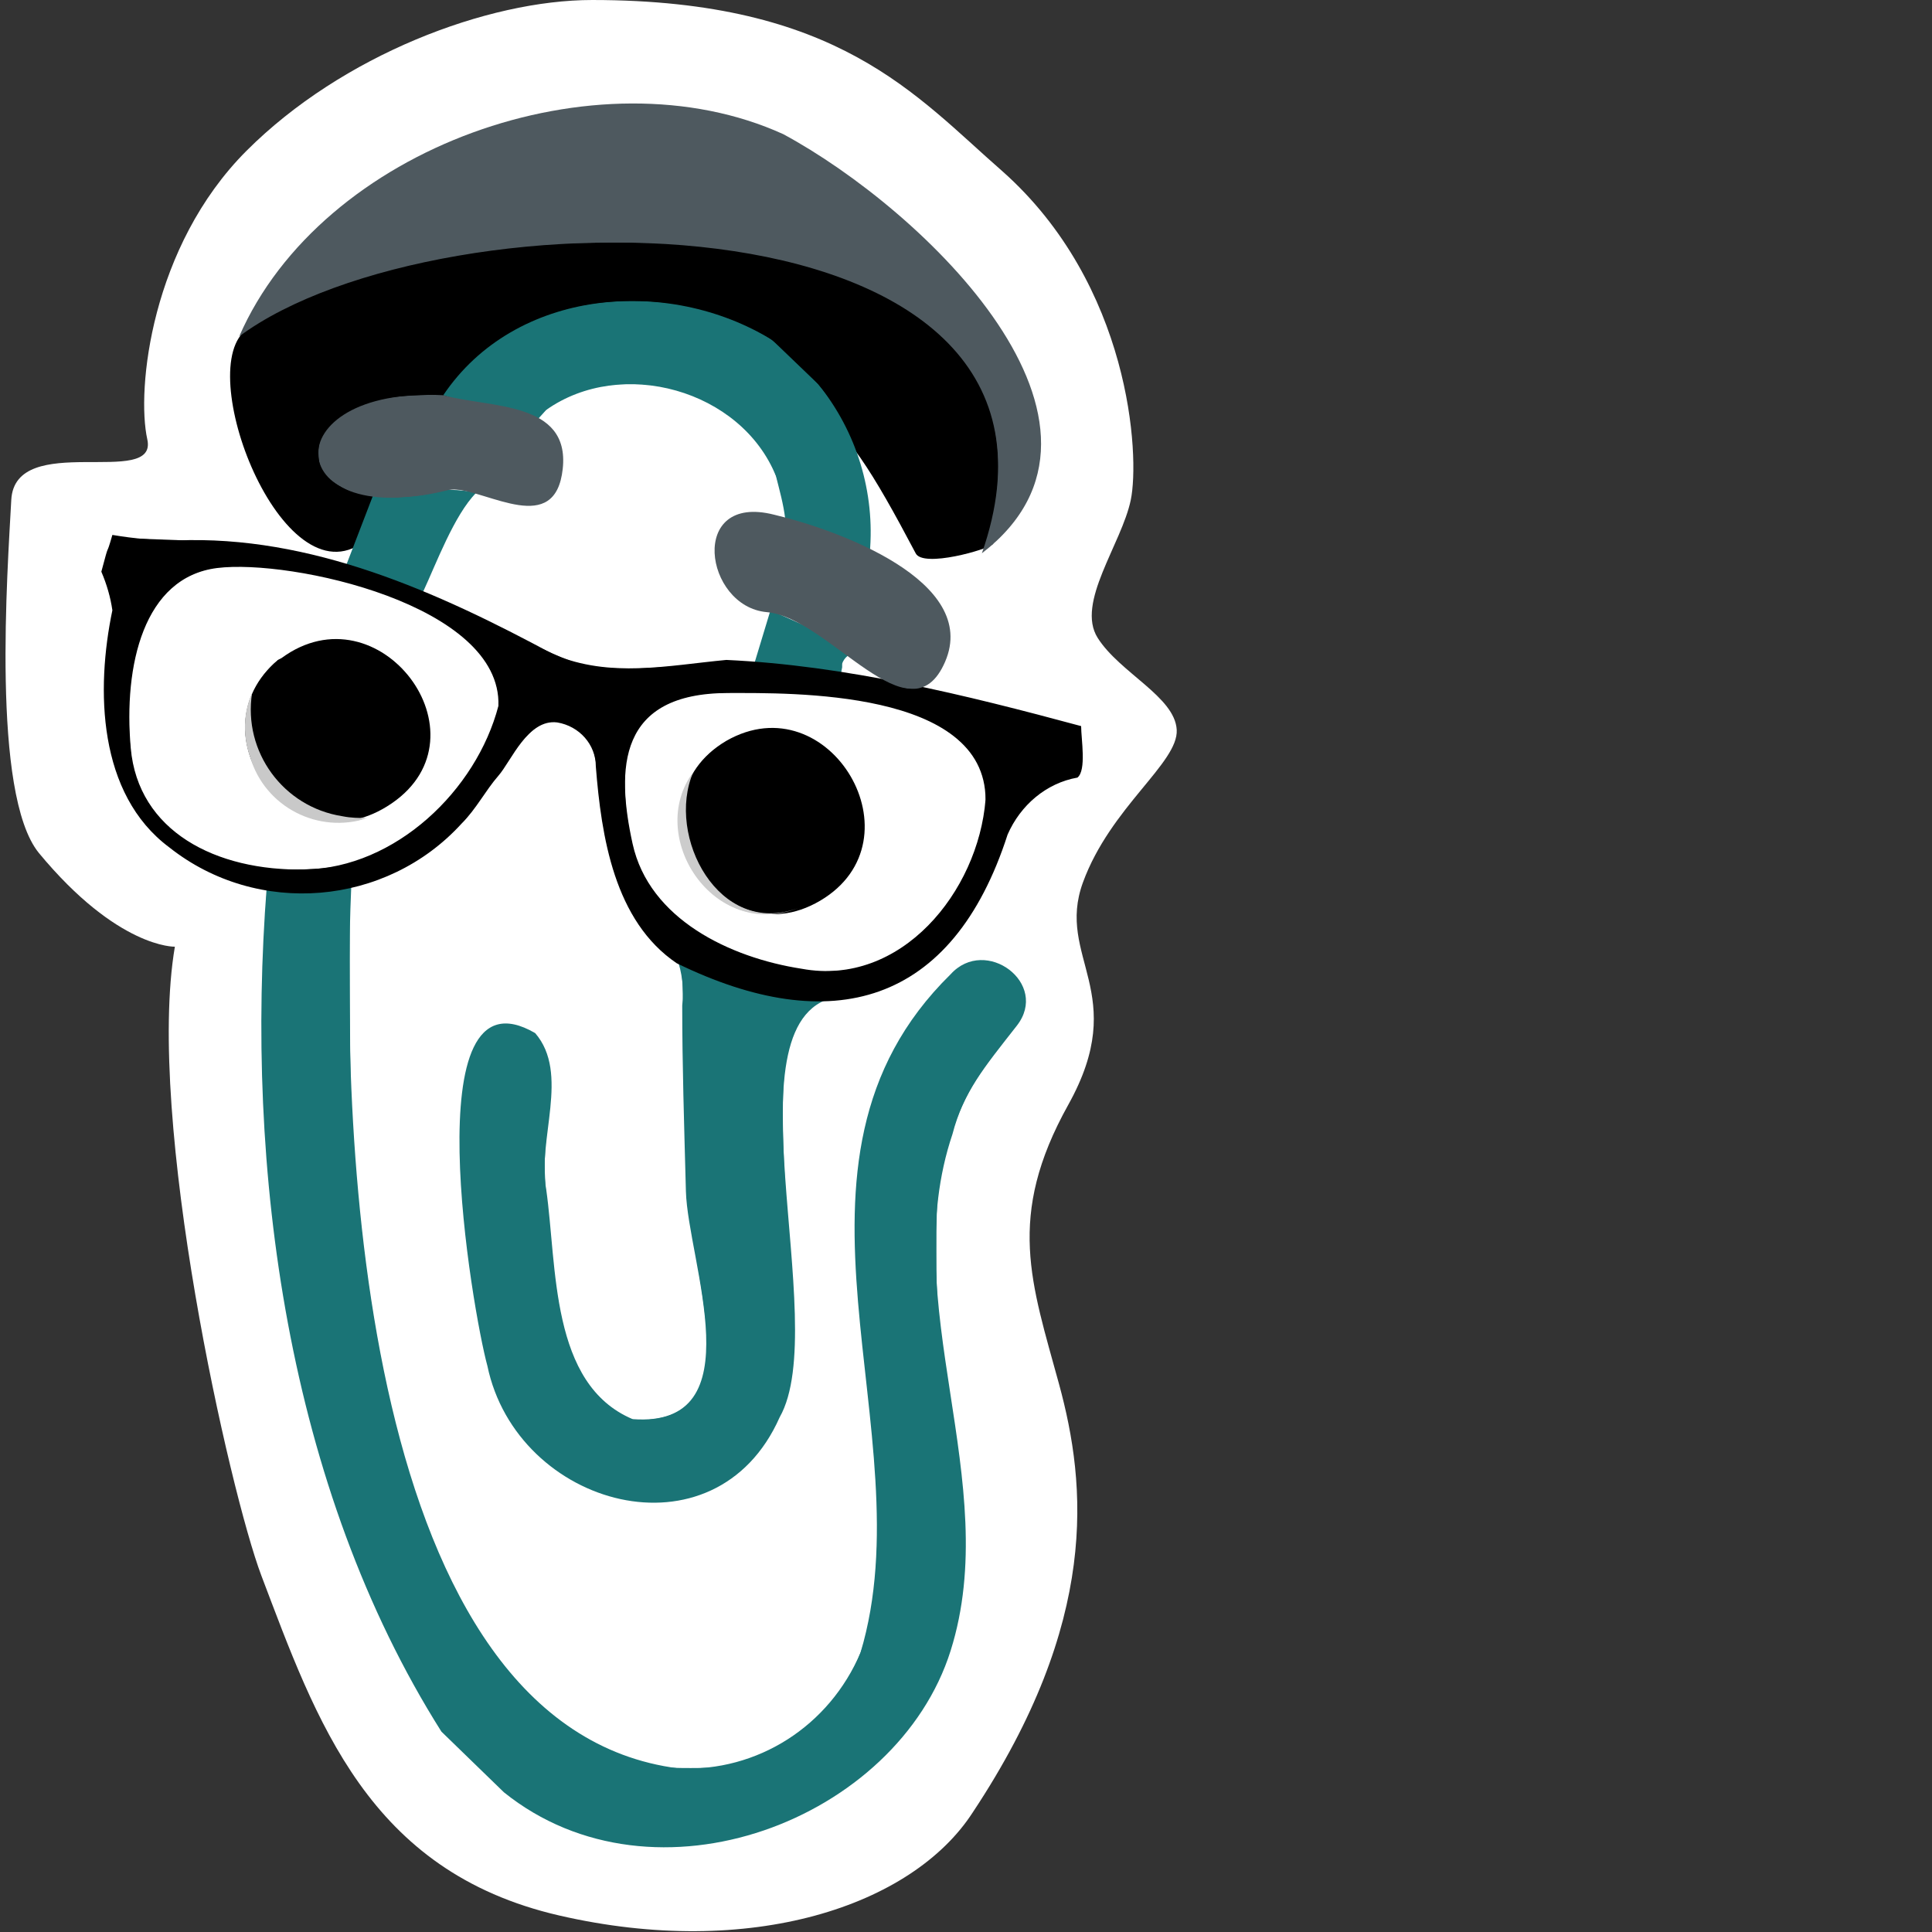 <?xml version="1.0" encoding="UTF-8" standalone="no"?>
<svg
   xmlns:dc="http://purl.org/dc/elements/1.1/"
   xmlns:cc="http://creativecommons.org/ns#"
   xmlns:rdf="http://www.w3.org/1999/02/22-rdf-syntax-ns#"
   xmlns:svg="http://www.w3.org/2000/svg"
   xmlns="http://www.w3.org/2000/svg"
   xmlns:sodipodi="http://sodipodi.sourceforge.net/DTD/sodipodi-0.dtd"
   xmlns:inkscape="http://www.inkscape.org/namespaces/inkscape"
   version="1.1"
   id="Layer_1"
   x="0px"
   y="0px"
   viewBox="0 0 105.1 105.1"
   xml:space="preserve"
   sodipodi:docname="notification_clippy.svg"
   width="105.1"
   height="105.1"
   inkscape:version="1.0 (4035a4fb49, 2020-05-01)"><rect x="0" y="0" width="105.1" height="105.1" fill="#333333" stroke="none"/><defs
   id="defs97" /><sodipodi:namedview
   inkscape:pagecheckerboard="true"
   inkscape:document-rotation="0"
   pagecolor="#ffffff"
   bordercolor="#666666"
   borderopacity="1"
   objecttolerance="10"
   gridtolerance="10"
   guidetolerance="10"
   inkscape:pageopacity="0"
   inkscape:pageshadow="2"
   inkscape:window-width="2560"
   inkscape:window-height="1377"
   id="namedview95"
   showgrid="false"
   inkscape:zoom="9.590866"
   inkscape:cx="31.799999"
   inkscape:cy="52.549999"
   inkscape:window-x="-8"
   inkscape:window-y="-8"
   inkscape:window-maximized="1"
   inkscape:current-layer="Layer_1" />
<style
   type="text/css"
   id="style2">
	.st0{fill:#FFFFFF;}
	.st1{fill:#1A7476;}
	.st2{fill:#B6D2FB;}
	.st3{fill:#CCCCCC;}
	.st4{fill:#909097;}
	.st5{fill:#90BDFE;}
	.st6{fill:#C9C9C9;}
	.st7{fill:#4E595F;}
</style>
<path
   style="fill:#ffffff;fill-opacity:1"
   class="st0"
   d="m 9.513,51.5 c -1.6,9.4 3,29.7 4.7,34.2 3,7.9 5.8,16.1 16.2,18.5 10.4,2.4 19.2,-0.5 22.5,-5.6 6.9,-10.4 6.2,-17.8 4.7,-23.3 -1.5,-5.5 -2.9,-9.1 0.5,-15.2 3.4,-6.1 -0.7,-8 0.8,-12.1 1.5,-4.1 5.2,-6.5 5.1,-8.3 -0.1,-1.8 -3.1,-3.1 -4.3,-5 -1.2,-1.9 1.3,-5.1 1.8,-7.5 0.5,-2.4 0,-11.7 -7,-17.9 -4.7,-4.1 -8.9,-9.3 -22.3,-9.3 -5.7,0 -13.6,3 -18.8,8.2 -5.2,5.2 -6,13 -5.4,15.7 0.6,2.7 -7.2,-0.5 -7.4,3.3 -0.2,3.8 -1.1,16 1.5,19.2 4.3,5.2 7.4,5.1 7.4,5.1 z"
   id="path4" />
<path
   class="st0"
   d="m 33.613,39 c -0.8,1.8 -2,11.3 7.3,13.8 9.3,2.5 13.1,-4.9 13.6,-10.4 0.5,-5.5 -6.9,-4.9 -10.6,-5.1 -3.7,-0.2 -9.1,-0.9 -10.3,1.7 z"
   id="path6" />
<path
   class="st0"
   d="m 8.613,30.9 c 0,0 -2.2,5.1 -2.2,6.3 0,1.2 0.7,6 1.8,7.4 1.1,1.4 7,3.4 7.5,3.4 0.5,0 9.3,-0.2 12,-8.3 2.7,-8.1 -17.2,-9.6 -17.2,-9.6 z"
   id="path8" />
<path
   style="fill:#000000;fill-opacity:1"
   d="m 54.013,29.6 c 10,-16.9 -30,-22.5 -40.8,-11.5 -2.6,2.7 2.6,15.4 7,11 0.5,-0.8 0.7,-1.5 1.3,-2.4 4,-6.3 7.1,-6.4 13.5,-5.8 9.1,-0.1 10.1,0.3 14.8,9.2 0.4,0.8 3.9,-0.2 4.2,-0.5 z"
   id="path10" />
<path
   style="fill:#1A7476;fill-opacity:1"
   class="st1"
   d="m 24.013,94.2 v 0 c -8.4,-13.3 -10.7,-30.6 -9.5,-46 0.1,-1.2 3.7,-0.2 4.6,-0.1 -0.6,13.7 0.5,45.9 17.8,48.1 4.3,0.2 8.2,-2.3 9.9,-6.3 3.6,-12 -5.6,-26.6 4.9,-36.9 v 0 c 1.9,-2.1 5.4,0.5 3.6,2.8 -1.8,2.3 -2.9,3.6 -3.5,5.9 -3.1,9.2 2.8,18.9 -0.1,28.1 -2.9,9.2 -16.1,14.3 -24.3,7.7 v 0"
   id="path12" />
<path
   style="fill:#1A7476;fill-opacity:1"
   class="st1"
   d="m 42.213,25.9 c -1.9,-4.7 -8.4,-6.5 -12.5,-3.6 l -0.9,1 c -1.5,-0.7 -3.1,-1.3 -4.7,-1.8 3.9,-5.8 12.2,-6.5 17.9,-3 l 2.5,2.4 v 0 c 2.1,2.6 3.1,5.9 2.8,9.2 -1.6,-0.8 -3.2,-1.4 -4.9,-1.8 0.1,0 0.3,0 0.3,-0.1 -0.1,-0.8 -0.3,-1.5 -0.5,-2.3 z"
   id="path14" />
<path
   class="st2"
   d="M 24.913,95.1"
   id="path16" />
<path
   class="st2"
   d="M 26.513,96.7 Z"
   id="path18" />
<path
   class="st2"
   d="M 39.013,17.2 Z"
   id="path20" />
<path
   class="st2"
   d="m 38.413,17 c 0,-0.1 0,-0.1 -0.1,-0.1 0.1,0 0.1,0 0.1,0.1 z"
   id="path22" />
<path
   class="st1"
   d="m 26.513,74.3 c -0.8,-2.9 -4.1,-22 2.6,-18.1 1.9,2.2 0.1,5.8 0.6,8.5 0.6,4.2 0.2,10.6 4.7,12.5 6.7,0.5 3,-8.6 2.9,-12.4 -0.1,-3.8 -0.2,-6.8 -0.2,-10.1 0.1,-0.9 0,-1.8 -0.3,-2.6 3.1,1.8 5.1,1.7 8.9,2.1 -6.5,0.8 -0.4,17.8 -3.3,22.9 -3.5,7.9 -14.3,4.9 -15.9,-2.8 z"
   id="path24" />
<path
   d="m 39.513,40.3 c 5.6,-3.2 10.7,5.4 5.1,8.7 -5.6,3.3 -10.7,-5.4 -5.1,-8.7 z"
   id="path26" />
<path
   class="st1"
   d="m 23.013,32.2 c -1.5,0.3 -2.9,-1.1 -4.2,-1.4 l 1.5,-3.9 c 1.9,0 3.7,-0.5 5.6,-0.1 -1.2,1.2 -2.2,3.9 -2.9,5.4 z"
   id="path28" />
<path
   class="st1"
   d="m 41.913,33.2 2.9,1.3 1.7,1.1 c -0.3,-0.1 -0.6,0.2 -0.7,0.5 0,0.1 0,0.1 0,0.2 -0.2,1.1 -0.2,1.1 -1.3,0.8 l -3,-0.6 h -0.6 z"
   id="path30" />
<path
   class="st3"
   d="m 37.713,42 c -1.5,3.5 1.4,9 5.7,7.4 -4.6,1.8 -8.3,-3.9 -5.7,-7.4 z"
   id="path32" />
<path
   class="st4"
   d="m 46.913,35.9 0.6,0.6 z"
   id="path34" />
<path
   class="st4"
   d="M 48.513,36.8 Z"
   id="path36" />
<path
   class="st4"
   d="m 47.613,36.5 0.6,0.3 z"
   id="path38" />
<path
   class="st4"
   d="m 50.113,36.6 0.3,-0.2 z"
   id="path40" />
<path
   class="st4"
   d="M 50.913,33.1 Z"
   id="path42" />
<path
   class="st4"
   d="m 50.913,35.7 0.2,-0.2 z"
   id="path44" />
<path
   class="st4"
   d="M 49.613,36.8 Z"
   id="path46" />
<path
   class="st5"
   d="m 42.213,25.9 c 0,0.1 0,0.1 0.1,0.2 -0.1,-0.1 -0.1,-0.1 -0.1,-0.2 z"
   id="path48" />
<path
   class="st5"
   d="M 42.013,25.4 Z"
   id="path50" />
<path
   class="st4"
   d="M 30.513,24 Z"
   id="path52" />
<path
   class="st4"
   d="M 30.613,25.6 Z"
   id="path54" />
<path
   class="st4"
   d="M 51.213,35.1 Z"
   id="path56" />
<path
   class="st4"
   d="M 26.713,26.9 Z"
   id="path58" />
<path
   d="m 15.313,35.8 c 5.3,-3.9 11.4,4.2 6,7.9 -5.4,3.7 -10.9,-3.8 -6.2,-7.8 z"
   id="path60" />
<path
   class="st6"
   d="m 13.713,37.7 c -0.5,3.2 1.7,6.2 4.9,6.7 0.5,0.1 0.9,0.1 1.4,0.1 -2.7,0.9 -5.6,-0.6 -6.4,-3.3 -0.4,-1.1 -0.4,-2.4 0.1,-3.5 z"
   id="path62" />
<path
   class="st4"
   d="m 22.013,46.5 1.4,-0.6 -0.3,0.4 h -1.1 z"
   id="path64" />
<path
   class="st2"
   d="m 19.513,67.3 c 0.1,0.1 0.1,0.2 0.1,0.3 0,-0.1 0,-0.2 -0.1,-0.3 z"
   id="path66" />
<path
   class="st4"
   d="m 23.413,45.9 0.8,-0.4 z"
   id="path68" />
<path
   class="st2"
   d="M 26.213,73.2 Z"
   id="path70" />
<path
   class="st2"
   d="M 26.713,42 Z"
   id="path72" />
<path
   class="st2"
   d="M 26.113,72.6 Z"
   id="path74" />
<path
   class="st2"
   d="M 26.813,41.5 Z"
   id="path76" />
<path
   class="st2"
   d="M 26.913,39.4 Z"
   id="path78" />
<path
   class="st2"
   d="M 22.913,46.4 Z"
   id="path80" />
<path
   class="st2"
   d="M 26.513,74.3 Z"
   id="path82" />
<path
   class="st2"
   d="M 42.913,75.3 Z"
   id="path84" />
<path
   style="fill:#000000;fill-opacity:1"
   d="m 58.813,39.5 c -6.3,-1.7 -12.8,-3.3 -19.3,-3.6 -3.2,0.3 -6.3,1 -9.4,-0.3 -6.3,-3.4 -13.2,-6.5 -20.5,-6.2 -1.2,0 -2.3,-0.1 -3.5,-0.3 -0.4,1.4 -0.1,0.1 -0.6,2 0.3,0.7 0.5,1.4 0.6,2.1 -0.9,4.3 -0.8,10 3.1,12.9 4.8,3.8 11.8,3.2 15.9,-1.3 0.8,-0.8 1.3,-1.8 2,-2.6 0.7,-0.8 1.6,-3.1 3.2,-2.9 1.2,0.2 2.1,1.2 2.1,2.4 0.3,3.8 1,8.4 4.4,10.7 8.4,4.1 15,2.3 18,-7 0.7,-1.6 2.1,-2.8 3.8,-3.1 0.5,-0.4 0.2,-2.1 0.2,-2.8 z m -31.7,-1.1 c -1.2,4.6 -5.6,8.8 -10.5,8.9 -4.9,0.1 -9.1,-2.1 -9.5,-6.6 -0.4,-4.5 0.7,-9.3 4.7,-9.8 4,-0.5 15.5,2 15.3,7.5 z m 26.5,5.1 c -0.4,5 -4.6,10.2 -10,9.2 -3.9,-0.6 -8.3,-2.7 -9.2,-6.8 -0.9,-4.1 -0.8,-8.2 5.2,-8.2 3.4,0 14,-0.2 14,5.8 z"
   id="path86" />
<path
   style="fill:#4e595f;fill-opacity:1"
   class="st7"
   d="m 53.413,30.1 c 7,-20 -29.5,-19.9 -40.4,-11.8 4.5,-10.3 19.5,-15.6 29.6,-11 7.6,4.1 19.9,15.8 10.8,22.8 z"
   id="path88" />
<path
   style="fill:#4e595f;fill-opacity:1"
   class="st7"
   d="m 24.113,21.5 c 2.5,0.7 6.9,0.3 6.5,4 -0.4,3.7 -4,1.2 -6,1.1 -9.4,2.5 -9.9,-5.6 -0.5,-5.1 z"
   id="path90" />
<path
   style="fill:#4e595f;fill-opacity:1"
   class="st7"
   d="m 42.113,28 c 3.4,0.8 11.2,3.6 9.3,8 -1.9,4.4 -6.3,-2.4 -9.7,-2.7 -3.4,-0.3 -4.3,-6.5 0.4,-5.3 z"
   id="path92" />
<path
   id="path907"
   d="m 18.204,44.251 c -2.586,-0.626 -4.478,-3.001 -4.482,-5.627 -0.001,-0.683 0.041,-0.909 0.226,-1.209 0.442,-0.715 0.881,-1.188 1.508,-1.625 0.8,-0.558 1.608,-0.862 2.488,-0.936 2.082,-0.175 4.257,1.316 5.115,3.504 0.333,0.849 0.331,2.331 -0.005,3.175 -0.354,0.889 -1.353,1.91 -2.403,2.456 -0.919,0.478 -1.356,0.525 -2.447,0.261 z"
   style="fill:#000000;fill-opacity:1;stroke-width:0.104" /><path
   id="path909"
   d="m 43.217,54.362 c -1.943,-0.298 -3.339,-0.695 -5.161,-1.47 -1.305,-0.555 -1.994,-1.05 -2.764,-1.983 -1.496,-1.814 -2.408,-4.627 -2.763,-8.525 -0.102,-1.121 -0.171,-1.444 -0.4,-1.869 -0.326,-0.605 -0.87,-1.031 -1.53,-1.197 -1.019,-0.257 -1.75,0.238 -2.984,2.02 -2.508,3.623 -3.601,4.734 -5.753,5.851 -1.822,0.946 -3.395,1.329 -5.441,1.324 -2.547,-0.005 -4.845,-0.754 -6.821,-2.221 C 7.62,44.823 6.544,43.088 5.976,40.45 5.705,39.195 5.707,35.747 5.979,34.187 L 6.172,33.079 5.943,32.258 C 5.605,31.04 5.6,30.882 5.878,30.029 l 0.255,-0.782 0.4,0.02 c 0.22,0.011 1.714,0.067 3.319,0.123 3.367,0.119 5.131,0.341 7.496,0.945 3.274,0.836 5.952,1.893 10.333,4.076 1.987,0.99 3.186,1.524 3.754,1.673 1.337,0.349 3.22,0.379 5.953,0.094 2.062,-0.215 2.429,-0.226 3.766,-0.118 3.129,0.253 6.304,0.754 7.172,1.13 0.475,0.206 0.838,0.279 1.512,0.304 0.917,0.034 2.66,0.416 6.86,1.505 l 2.107,0.546 v 1.184 c 0,1.045 -0.024,1.209 -0.209,1.393 -0.115,0.115 -0.28,0.209 -0.367,0.209 -0.399,0 -1.554,0.653 -2.135,1.207 -0.804,0.767 -1.163,1.338 -1.568,2.494 -1.269,3.626 -3.36,6.27 -5.91,7.474 -1.253,0.592 -2.25,0.82 -3.783,0.864 -0.717,0.021 -1.444,0.017 -1.616,-0.01 z m 3.183,-1.647 c 1.515,-0.321 2.88,-1.096 4.097,-2.327 1.255,-1.269 2.027,-2.541 2.616,-4.312 0.891,-2.682 0.652,-4.328 -0.831,-5.715 -1.252,-1.171 -2.94,-1.85 -5.728,-2.304 -2.556,-0.416 -6.983,-0.549 -8.646,-0.259 -2.109,0.368 -3.297,1.361 -3.762,3.145 -0.331,1.273 -0.134,3.885 0.429,5.677 0.453,1.442 1.682,2.977 3.17,3.961 1.337,0.884 3.355,1.686 5.055,2.01 0.459,0.087 0.928,0.179 1.043,0.203 0.472,0.1 1.922,0.055 2.557,-0.079 z M 18.804,47.038 c 1.041,-0.279 2.517,-0.985 3.459,-1.655 2.13,-1.515 3.786,-3.701 4.629,-6.111 0.298,-0.852 0.315,-0.972 0.219,-1.564 -0.377,-2.343 -2.745,-4.273 -6.934,-5.652 -2.776,-0.914 -6.416,-1.447 -8.255,-1.209 -2.781,0.359 -4.382,2.475 -4.84,6.396 -0.151,1.293 -0.066,3.597 0.167,4.567 0.424,1.762 1.626,3.272 3.386,4.256 0.777,0.434 2.315,0.936 3.418,1.115 1.313,0.213 3.686,0.142 4.751,-0.144 z"
   style="fill:#000000;fill-opacity:1;stroke-width:0.104" /><path
   id="path911"
   d="M 34.355,100.343 C 32.636,100.084 31.257,99.666 29.892,98.993 28.515,98.313 27.769,97.743 25.838,95.89 24.227,94.345 24.02,94.104 23.357,93 17.482,83.226 14.288,70.121 14.284,55.782 c -5.51e-4,-2.146 0.17,-7.169 0.247,-7.263 0.007,-0.009 0.436,0.028 0.952,0.081 0.859,0.089 2.71,-0.008 3.337,-0.176 0.207,-0.055 0.209,-0.003 0.215,5.606 0.005,4.287 0.05,6.256 0.186,8.112 1.459,19.925 6.775,31.216 15.892,33.758 0.887,0.247 1.202,0.283 2.476,0.281 1.188,-0.002 1.625,-0.047 2.346,-0.241 3.659,-0.985 6.48,-3.813 7.244,-7.262 0.347,-1.567 0.468,-2.612 0.541,-4.692 0.076,-2.143 -0.052,-4.145 -0.592,-9.277 -0.48,-4.557 -0.657,-7.371 -0.568,-9.022 0.291,-5.418 1.716,-9.024 4.831,-12.227 0.73,-0.75 0.982,-0.942 1.405,-1.068 0.66,-0.196 1.173,-0.113 1.865,0.301 0.728,0.436 1.184,1.271 1.079,1.973 -0.08,0.534 -0.304,0.892 -1.67,2.674 -1.22,1.591 -1.913,2.941 -2.409,4.692 -0.663,2.343 -0.726,2.869 -0.719,6.053 0.006,3.042 0.013,3.115 0.722,7.82 0.705,4.679 0.732,4.975 0.731,7.924 -7.3e-4,2.97 -0.083,3.696 -0.634,5.603 -1.302,4.503 -5.186,8.324 -10.244,10.08 -1.802,0.625 -2.849,0.803 -4.969,0.843 -1.032,0.019 -2.018,0.014 -2.19,-0.012 z"
   style="fill:#1A7476;fill-opacity:1;stroke-width:0.104" /><path
   id="path913"
   d="m 34.669,81.624 c -1.976,-0.196 -3.846,-1.089 -5.409,-2.584 -1.85,-1.769 -2.615,-3.588 -3.338,-7.931 -1.206,-7.253 -1.149,-12.638 0.154,-14.54 0.575,-0.839 1.471,-1.031 2.535,-0.544 0.506,0.232 0.59,0.32 0.904,0.96 0.301,0.611 0.352,0.834 0.39,1.684 0.024,0.548 -0.038,1.714 -0.14,2.647 -0.205,1.872 -0.185,2.66 0.151,5.935 0.452,4.406 0.881,6.169 1.888,7.764 0.506,0.8 1.385,1.633 2.118,2.004 0.472,0.239 0.616,0.262 1.322,0.214 2.354,-0.161 3.365,-1.685 3.196,-4.818 -0.034,-0.632 -0.233,-2.135 -0.441,-3.34 -0.68,-3.922 -0.689,-4.085 -0.824,-13.867 -0.017,-1.262 -0.065,-2.374 -0.106,-2.473 -0.059,-0.14 0.125,-0.092 0.847,0.221 1.919,0.832 3.937,1.376 5.679,1.53 l 0.795,0.07 -0.414,0.414 c -0.527,0.527 -0.956,1.455 -1.196,2.583 -0.295,1.391 -0.251,5.094 0.115,9.54 0.239,2.905 0.282,3.931 0.241,5.682 -0.059,2.5 -0.206,3.22 -0.958,4.674 -1.558,3.017 -4.222,4.497 -7.509,4.172 z"
   style="fill:#1A7476;fill-opacity:1;stroke-width:0.104" /><path
   id="path917"
   d="m 53.592,29.762 c 0,-0.036 0.093,-0.378 0.207,-0.76 0.734,-2.462 0.68,-5.292 -0.142,-7.305 -0.957,-2.346 -3.124,-4.44 -6.054,-5.849 -2.576,-1.239 -5.829,-2.07 -9.86,-2.52 -1.81,-0.202 -7.265,-0.171 -9.28,0.052 -6.205,0.687 -11.322,2.186 -14.596,4.278 -0.315,0.201 -0.587,0.35 -0.606,0.331 -0.074,-0.074 0.641,-1.355 1.295,-2.319 3.289,-4.851 8.996,-8.362 15.567,-9.577 3.654,-0.675 7.442,-0.465 10.686,0.592 1.44,0.469 2.456,0.987 4.128,2.102 4.924,3.284 8.882,7.482 10.642,11.284 1.285,2.777 1.293,5.437 0.022,7.535 -0.586,0.967 -2.01,2.493 -2.01,2.154 z"
   style="fill:#4e595f;fill-opacity:1;stroke-width:0.104" /><path
   id="path919"
   d="m 50.124,30.254 c -0.101,-0.04 -0.632,-0.892 -1.18,-1.893 -0.548,-1.001 -1.289,-2.267 -1.647,-2.814 -0.357,-0.546 -0.733,-1.204 -0.834,-1.462 -0.658,-1.672 -1.615,-2.997 -3.306,-4.575 -1.144,-1.067 -1.387,-1.242 -2.43,-1.741 -2.038,-0.976 -3.947,-1.399 -6.32,-1.399 -3.656,0 -6.681,1.161 -8.959,3.439 -0.391,0.391 -0.861,0.92 -1.044,1.176 l -0.334,0.465 -1.478,0.059 c -2.054,0.083 -3.215,0.433 -4.306,1.301 -0.726,0.577 -1.017,1.187 -0.957,2.009 0.036,0.492 0.109,0.698 0.36,1.011 0.355,0.442 1.43,1.037 2.081,1.151 l 0.429,0.075 -0.53,1.375 c -0.399,1.036 -0.583,1.389 -0.742,1.432 -0.406,0.109 -1.212,0.058 -1.591,-0.1 -1.131,-0.473 -2.384,-1.927 -3.309,-3.841 -1.044,-2.159 -1.46,-3.864 -1.39,-5.693 0.056,-1.476 0.218,-1.782 1.304,-2.478 4.529,-2.9 12.766,-4.688 20.623,-4.475 5.308,0.144 9.408,0.983 12.869,2.634 3.843,1.833 6.081,4.449 6.675,7.802 0.252,1.425 0.077,3.596 -0.433,5.351 -0.215,0.739 -0.229,0.759 -0.644,0.871 -1.38,0.372 -2.471,0.491 -2.906,0.319 z"
   style="fill:#000000;fill-opacity:1;stroke-width:0.104" /><path
   id="path921"
   d="m 26.535,26.993 c -1.595,-0.453 -1.732,-0.459 -3.389,-0.151 -1.178,0.219 -2.979,0.177 -3.827,-0.09 -1.12,-0.352 -1.907,-1.203 -1.907,-2.062 0,-1.651 2.016,-2.911 4.953,-3.095 1.173,-0.074 1.616,-0.037 3.545,0.29 2.381,0.404 3.193,0.678 3.896,1.312 0.59,0.533 0.783,1.099 0.724,2.121 -0.056,0.96 -0.299,1.519 -0.812,1.868 -0.534,0.363 -1.406,0.31 -3.182,-0.194 z"
   style="fill:#4e595f;fill-opacity:1;stroke-width:0.104" /><path
   id="path923"
   d="M 46.189,29.298 C 45.701,29.081 44.735,28.724 44.041,28.505 L 42.78,28.108 42.547,27.061 c -0.367,-1.652 -0.857,-2.569 -1.96,-3.673 -1.701,-1.701 -4.248,-2.644 -6.754,-2.5 -0.573,0.033 -1.324,0.134 -1.668,0.224 -0.84,0.22 -2.011,0.783 -2.472,1.188 l -0.376,0.33 -0.784,-0.263 C 28.101,22.223 27.17,22.01 26.464,21.894 25.757,21.779 24.957,21.633 24.685,21.571 l -0.494,-0.113 0.494,-0.63 c 1.698,-2.164 4.34,-3.675 7.319,-4.186 1.271,-0.218 3.526,-0.219 4.809,-0.002 1.293,0.219 3.003,0.775 4.136,1.345 0.76,0.382 1.14,0.676 2.272,1.755 0.799,0.762 1.564,1.601 1.857,2.037 0.714,1.064 1.478,2.724 1.782,3.872 0.423,1.596 0.635,4.08 0.346,4.055 -0.072,-0.006 -0.529,-0.189 -1.017,-0.406 z"
   style="fill:#1A7476;fill-opacity:1;stroke-width:0.104" /><path
   id="path925"
   d="m 22.364,31.84 c -0.344,-0.141 -1.25,-0.472 -2.012,-0.736 -0.796,-0.276 -1.37,-0.53 -1.348,-0.595 0.021,-0.063 0.317,-0.848 0.657,-1.745 l 0.618,-1.63 1.303,-0.046 c 0.717,-0.026 1.702,-0.132 2.19,-0.236 0.855,-0.183 1.877,-0.162 1.877,0.038 0,0.044 -0.25,0.459 -0.555,0.923 -0.305,0.464 -0.899,1.61 -1.319,2.547 -0.42,0.937 -0.768,1.711 -0.774,1.72 -0.006,0.009 -0.292,-0.098 -0.636,-0.239 z"
   style="fill:#1A7476;fill-opacity:1;stroke-width:0.104" /><path
   id="path927"
   d="m 22.415,31.861 c -0.316,-0.129 -1.222,-0.46 -2.012,-0.737 -0.824,-0.288 -1.42,-0.551 -1.398,-0.617 0.022,-0.063 0.315,-0.847 0.652,-1.743 l 0.613,-1.629 1.308,-0.055 c 0.719,-0.03 1.71,-0.136 2.201,-0.236 0.907,-0.184 1.87,-0.148 1.87,0.07 0,0.058 -0.114,0.254 -0.252,0.437 -0.431,0.567 -0.994,1.627 -1.699,3.199 -0.373,0.832 -0.684,1.519 -0.693,1.529 -0.008,0.009 -0.274,-0.089 -0.59,-0.217 z"
   style="fill:#1A7476;fill-opacity:1;stroke-width:0.104" /><path
   id="path929"
   d="m 44.937,36.386 c -0.258,-0.044 -1.211,-0.164 -2.118,-0.266 l -1.649,-0.185 0.065,-0.268 c 0.036,-0.148 0.206,-0.728 0.378,-1.29 0.288,-0.942 0.331,-1.017 0.541,-0.959 0.558,0.154 2.179,1.039 2.965,1.62 0.741,0.547 0.846,0.662 0.756,0.83 -0.057,0.107 -0.104,0.292 -0.104,0.41 0,0.234 -0.062,0.242 -0.834,0.108 z"
   style="fill:#1A7476;fill-opacity:1;stroke-width:0.104" /><path
   id="path931"
   d="m 42.904,52.511 c -2.933,-0.632 -5.039,-1.705 -6.643,-3.384 -1.413,-1.478 -2.013,-3.14 -2.135,-5.909 -0.069,-1.563 0.039,-2.248 0.499,-3.168 0.379,-0.758 0.951,-1.292 1.823,-1.7 0.944,-0.442 2,-0.598 4.057,-0.601 7.486,-0.011 11.758,1.445 12.835,4.374 0.613,1.668 -0.425,5.158 -2.19,7.36 -2.175,2.714 -4.959,3.737 -8.247,3.028 z m 0.131,-2.84 c 0.244,-0.03 0.823,-0.244 1.286,-0.476 2.38,-1.191 3.342,-3.652 2.398,-6.136 -0.693,-1.825 -2.211,-3.133 -3.993,-3.442 -2.851,-0.494 -5.913,2.099 -5.92,5.012 -0.004,1.889 1.186,3.816 2.873,4.649 1.009,0.499 1.766,0.587 3.357,0.393 z"
   style="fill:#ffffff;fill-opacity:1;stroke-width:0.104" /><path
   id="path933"
   d="M 14.023,47.069 C 10.366,46.383 8.093,44.574 7.351,41.758 7.126,40.904 7.036,38.652 7.177,37.379 7.6,33.546 9.201,31.36 11.883,30.957 c 1.93,-0.291 6.329,0.434 9.133,1.505 3.561,1.36 5.591,3.133 5.977,5.221 0.101,0.545 0.086,0.685 -0.147,1.379 -1.231,3.666 -4.356,6.742 -7.946,7.819 -0.773,0.232 -1.158,0.28 -2.479,0.31 -1.087,0.025 -1.818,-0.012 -2.398,-0.121 z m 5.161,-2.332 c 0.752,-0.126 2.069,-0.849 2.835,-1.556 1.975,-1.822 1.898,-4.786 -0.179,-6.868 -1.788,-1.793 -4.037,-2.083 -6.194,-0.798 -1.578,0.94 -2.573,2.85 -2.35,4.512 0.324,2.408 1.86,4.177 4.04,4.651 0.796,0.173 1.112,0.183 1.847,0.06 z"
   style="fill:#ffffff;fill-opacity:1;stroke-width:0.104" /></svg>

